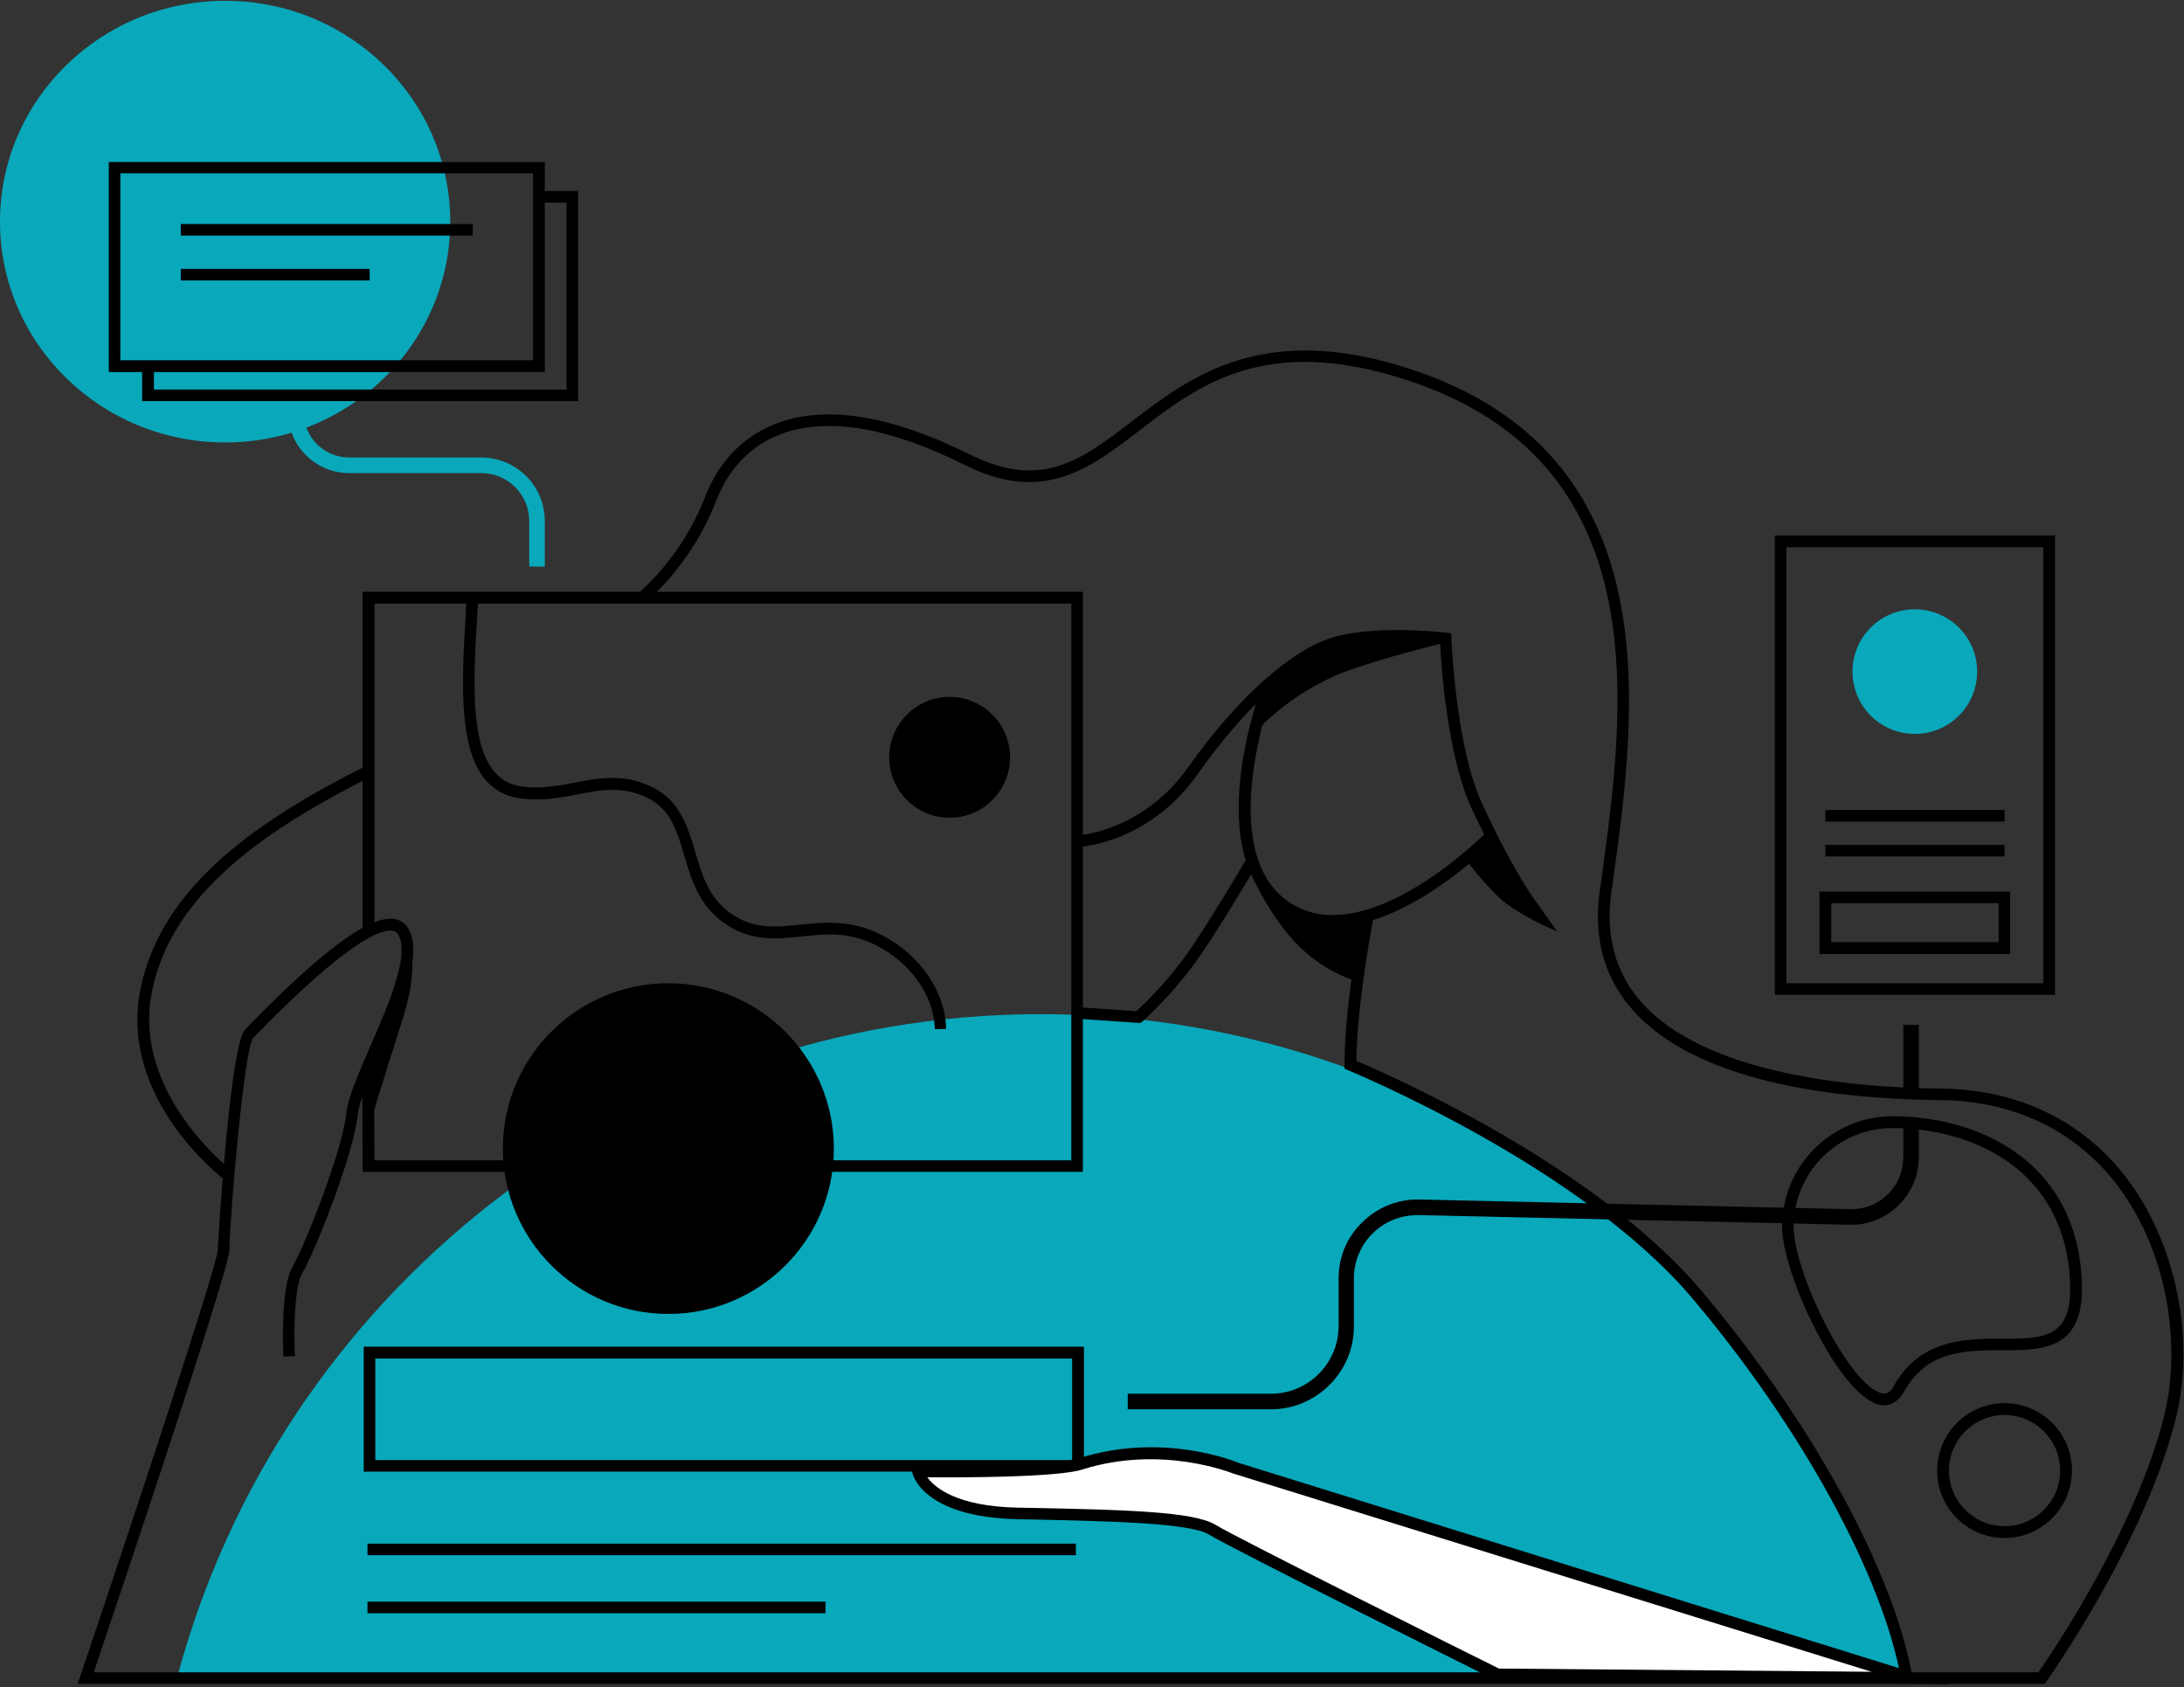 <?xml version="1.0" encoding="UTF-8"?>
<svg width="813px" height="628px" viewBox="0 0 813 628" version="1.1" xmlns="http://www.w3.org/2000/svg" xmlns:xlink="http://www.w3.org/1999/xlink">
    <rect x="0" y="0" width="813" height="628" fill="#333333" stroke="none"/>
    <title>feature-dataviz</title>
    <g id="Illustrations" stroke="none" stroke-width="1" fill="none" fill-rule="evenodd">
        <g id="ux" transform="translate(-2461, -145)" fill-rule="nonzero">
            <g id="feature-dataviz" transform="translate(2461, 145.3)">
                <g id="colors" fill="#09A8BB">
                    <path d="M202.8,210.6 L197,210.6 L197,193.6 C197,183.8 189,175.8 179.2,175.8 L130,175.8 C117.4,175.8 107.2,165.6 107.2,153 L107.2,146.8 L113,146.8 L113,153 C113,162.4 120.6,170 130,170 L179.2,170 C192.2,170 202.8,180.6 202.8,193.6 L202.8,210.6 Z" id="Path"></path>
                    <path d="M709.1,624.3 C671.3,482.1 541.6,377.2 387.5,377.2 C233.4,377.2 103.7,482.1 65.9,624.3 L709.1,624.3 Z" id="Path"></path>
                    <ellipse id="Oval" cx="83.8" cy="82.2" rx="83.8" ry="82.2"></ellipse>
                    <circle id="Oval" cx="712.8" cy="249.7" r="23.2"></circle>
                </g>
                <path d="M348,382.8 C347.7,370.5 339.2,358.3 326.4,351.7 C316.1,346.4 307.1,347.3 298.4,348.3 C289.6,349.2 280.6,350.2 271.2,344.4 C260.5,337.8 257.4,327.3 254.7,318.1 C252,308.9 249.6,300.9 241,296.7 C231.8,292.2 223.6,293.7 214.9,295.4 C208.4,296.7 201.6,297.9 193.8,296.9 C169.5,293.6 171.5,260 173.4,227.5 L173.7,222.1 L178,222.3 L177.7,227.7 C175.9,258.2 174,289.7 194.3,292.5 C201.3,293.4 207.8,292.2 214,291 C223,289.3 232.3,287.5 242.8,292.7 C253.2,297.8 256,307.5 258.8,316.8 C261.4,325.7 264.1,334.9 273.4,340.6 C281.5,345.6 289.1,344.8 297.8,343.9 C306.7,343 316.9,341.9 328.3,347.8 C342.5,355.1 351.9,368.8 352.2,382.7 L348,382.8 Z" id="Path" fill="#000000"></path>
                <polygon id="Path" fill="#000000" points="403.1 435.9 135 435.9 134.8 396.5 139.2 396.5 139.4 431.6 398.8 431.6 398.8 224.4 139.4 224.4 139.4 345.5 135 345.5 135 220 403.1 220"></polygon>
                <path d="M403.5,547.5 L135.4,547.5 L135.4,501 L403.5,501 L403.5,547.5 Z M139.7,543.2 L399.1,543.2 L399.1,505.4 L139.7,505.4 L139.7,543.2 Z" id="Shape" fill="#000000"></path>
                <g id="Group" transform="translate(186.8, 365.7)" fill="#000000">
                    <circle id="Oval" cx="62" cy="61.5" r="59.4"></circle>
                    <path d="M62,123.1 C28,123.1 0.4,95.5 0.4,61.5 C0.4,27.5 28,0 62,0 C96,0 123.6,27.6 123.6,61.6 C123.6,95.6 95.9,123.1 62,123.1 Z M62,4.3 C30.4,4.3 4.8,30 4.8,61.5 C4.8,93 30.5,118.7 62,118.7 C93.5,118.7 119.2,93 119.2,61.5 C119.2,30 93.5,4.3 62,4.3 Z" id="Shape"></path>
                </g>
                <g id="Group" transform="translate(330.8, 258.7)" fill="#000000">
                    <circle id="Oval" cx="22.7" cy="22.9" r="20.3"></circle>
                    <path d="M22.7,45.4 C10.3,45.4 0.2,35.3 0.2,22.9 C0.2,10.5 10.3,0.4 22.7,0.4 C35.1,0.4 45.2,10.5 45.2,22.9 C45.2,35.3 35.1,45.4 22.7,45.4 Z M22.7,4.8 C12.7,4.8 4.6,12.9 4.6,22.9 C4.6,32.9 12.7,41 22.7,41 C32.7,41 40.8,32.9 40.8,22.9 C40.8,12.9 32.7,4.8 22.7,4.8 Z" id="Shape"></path>
                </g>
                <path d="M202.8,138.2 L40.5,138.2 L40.5,60 L202.8,60 L202.8,138.2 Z M44.8,133.8 L198.4,133.8 L198.4,64.2 L44.8,64.2 L44.8,133.8 Z" id="Shape" fill="#000000"></path>
                <polygon id="Path" fill="#000000" points="215.2 149 52.9 149 52.9 137 57.3 137 57.3 144.7 210.9 144.7 210.9 75.1 201.9 75.1 201.9 70.8 215.2 70.8"></polygon>
                <rect id="Rectangle" fill="#000000" x="67.3" y="83.1" width="108.7" height="4.3"></rect>
                <rect id="Rectangle" fill="#000000" x="67.3" y="99.8" width="70.3" height="4.3"></rect>
                <rect id="Rectangle" fill="#000000" x="136.8" y="574.3" width="263.7" height="4.3"></rect>
                <rect id="Rectangle" fill="#000000" x="136.8" y="595.9" width="170.5" height="4.3"></rect>
                <path d="M83.8,439 C82.2,437.8 44.7,408.9 52.1,368.9 C59.6,328.5 98.8,303.7 136.2,284.8 L138.2,288.7 C101.8,307.1 63.5,331.2 56.4,369.7 C49.5,407.1 86,435.2 86.4,435.5 L83.8,439 Z" id="Path" fill="#000000"></path>
                <path d="M570.7,341.1 C570.3,340.7 561.6,330.2 547.8,300.6 C538.8,281.1 536.5,247.7 536.1,239.3 C530.2,238.7 511.1,237.4 498.2,240.9 C483.3,245 463.7,262.5 445.8,287.9 C428,313.1 403.2,314.8 402.1,314.9 L401.8,310.6 C402,310.6 425.6,308.9 442.2,285.4 C460.7,259.3 481.1,241.1 497,236.7 C513.2,232.3 537.4,235.1 538.4,235.2 L540.2,235.4 L540.3,237.3 C540.3,237.7 541.9,277.7 551.7,298.8 C565.1,327.8 573.8,338.2 573.9,338.3 L570.7,341.1 Z" id="Path" fill="#000000"></path>
                <path d="M496.2,344.7 C489.8,344.7 483.4,343.1 477.6,339.2 C446.1,318.2 469.2,256.2 470.2,253.6 L474.3,255.1 C474.1,255.7 451.4,316.5 480,335.6 C508.6,354.7 553.2,309.7 553.6,309.2 L556.7,312.2 C555.2,313.9 524.6,344.7 496.2,344.7 Z" id="Path" fill="#000000"></path>
                <path d="M707.8,625.4 C701.3,587.2 670.8,531.3 630,483 C588.2,433.5 502.7,398.5 501.9,398.1 L500.5,397.5 L500.5,396 C500.5,372.9 507,340.2 507.1,339.9 L511.4,340.8 C511.3,341.1 505.2,372 504.9,394.6 C516.2,399.4 593.8,433.3 633.3,480.1 C674.6,529 705.5,585.7 712,624.6 L707.8,625.4 Z" id="Path" fill="#000000"></path>
                <path d="M424.5,380.5 L400.8,378.9 L401.1,374.6 L423,376.1 C425.3,374 433,366.7 440.1,357.2 C448.6,345.8 464.1,319.2 464.2,319 L468,321.2 C467.4,322.3 452.3,348.3 443.6,359.8 C434.9,371.4 425.6,379.6 425.2,380 L424.5,380.5 Z" id="Path" fill="#000000"></path>
                <path d="M765,370 L660.7,370 L660.7,199 L765,199 L765,370 L765,370 Z M665,365.7 L760.6,365.7 L760.6,203.4 L665,203.4 L665,365.7 Z" id="Shape" fill="#000000"></path>
                <path d="M748.3,354.8 L677.3,354.8 L677.3,331.6 L748.3,331.6 L748.3,354.8 Z M681.7,350.4 L744,350.4 L744,335.9 L681.7,335.9 L681.7,350.4 Z" id="Shape" fill="#000000"></path>
                <rect id="Rectangle" fill="#000000" x="679.5" y="314.2" width="66.7" height="4.3"></rect>
                <rect id="Rectangle" fill="#000000" x="679.5" y="301.2" width="66.7" height="4.3"></rect>
                <path d="M538.3,238.8 C538.3,238.8 507,234.7 496.5,239.2 C486,243.7 471.9,255.3 471.9,255.3 L466.9,272.7 C466.9,272.7 479.5,257.9 500.3,249.9 C513.6,244.8 538.3,238.8 538.3,238.8 Z" id="Path" fill="#000000"></path>
                <path d="M464.6,322.5 C464.6,322.5 471.2,338.8 482,350.3 C492.8,361.9 505.2,365 505.2,365 L508.8,342.5 L492,343.2 L477.1,336.5 L464.6,322.5 Z" id="Path" fill="#000000"></path>
                <path d="M579.7,346.4 C579.7,346.4 564.5,340.3 557.2,333 C549.9,325.7 545.5,319.4 545.5,319.4 L554.5,311.4 L579.7,346.4 Z" id="Path" fill="#000000"></path>
                <path d="M150.9,348.1 C150.9,348.1 157.4,355.5 149.8,379.3 C142.2,403.1 137,420.4 137,420.4 L137,396.4 L149.6,367.3 L152.4,357.4 L150.9,348.1 Z" id="Path" fill="#000000"></path>
                <path d="M761.1,626.5 L28.9,626.5 L29.9,623.6 C50.4,562.9 80.9,470.6 81.1,464.9 C81.1,461.9 85.7,388.4 91.2,383 C91.5,382.7 92,382.2 92.6,381.5 C119.5,353.9 137,340.9 146.2,341.7 C148.5,341.9 150.4,343 151.7,344.9 C157.9,354.1 149.6,373 141.7,391.2 C137.6,400.6 133.7,409.5 133.2,414.5 C131.7,429.3 117.3,465.6 112.6,473.4 C109.3,478.9 109.4,497.7 109.8,504.5 L105.5,504.7 C105.4,502.1 104.4,478.8 108.9,471.2 C113.3,463.8 127.5,428.1 128.9,414.1 C129.5,408.4 133.3,399.7 137.7,389.5 C144.5,374 152.9,354.6 148.1,347.4 C147.6,346.6 146.9,346.2 145.8,346.1 C141.5,345.7 129.2,350.2 95.7,384.6 C95,385.3 94.5,385.8 94.2,386.1 C90.7,390.9 85.4,455.1 85.4,465 C85.4,472.1 43.3,597.3 34.9,622.2 L758.8,622.2 C763.7,615.2 795.1,568.8 805.6,526.8 C811.6,503 808.3,467.1 787.8,440.4 C772.2,420.3 749.6,409.5 722.2,409.2 C682.9,408.8 631,402.6 607.3,375.1 C597.1,363.3 593.1,348.6 595.5,331.4 L596.2,326.6 C600.5,295.1 605.9,255.9 598.3,221.1 C589.4,180.7 564.8,154.5 523.2,141 C470.9,124.1 446,143.1 424.1,160 C405.7,174.1 388.3,187.4 359.2,172.8 C330.8,158.6 307.6,154.8 290.4,161.4 C276.5,166.8 269.8,177.8 266.6,186.1 C257.2,210.4 240.8,223.4 240.1,224 L237.4,220.6 C237.6,220.5 253.6,207.7 262.5,184.6 C266,175.5 273.4,163.4 288.8,157.4 C307.2,150.3 331.5,154.2 361.1,168.9 C387.8,182.2 402.6,170.9 421.4,156.5 C443.1,139.9 470.1,119.3 524.5,136.9 C622.3,168.6 609.2,264 600.5,327.2 L599.8,332 C597.6,347.9 601.3,361.5 610.6,372.3 C634.5,399.9 690.8,404.6 722.3,404.9 C751,405.2 774.9,416.6 791.3,437.8 C809.9,461.9 817.4,498 809.9,527.9 C798.3,574.1 762.1,625.2 761.7,625.7 L761.1,626.5 Z" id="Path" fill="#000000"></path>
                <path d="M473.1,524.3 L419.8,524.3 L419.8,518.5 L473.1,518.5 C487,518.5 498.3,507.2 498.3,493.3 L498.3,475.6 C498.3,467.6 501.4,460.1 507.2,454.6 C512.9,449 520.5,446 528.4,446.2 L688.7,449.8 C694,449.9 698.9,448 702.7,444.3 C706.5,440.6 708.5,435.7 708.5,430.4 L708.5,418.6 L714.3,418.6 L714.3,430.4 C714.3,437.2 711.6,443.6 706.7,448.4 C701.8,453.2 695.3,455.8 688.5,455.6 L528.2,452 C521.8,451.9 515.7,454.2 511.1,458.7 C506.5,463.2 504,469.2 504,475.6 L504,493.3 C504.1,510.3 490.1,524.3 473.1,524.3 Z" id="Path" fill="#000000"></path>
                <rect id="Rectangle" fill="#000000" x="708.5" y="381.2" width="5.8" height="24.9"></rect>
                <path d="M701.4,522.8 C700.6,522.8 699.9,522.7 699.3,522.5 C684.3,518.6 663.4,473.7 663.4,456.3 C663.4,433.7 681.8,415.2 704.5,415.2 C736,415.2 773.4,431.5 775,477.4 L775,477.4 C775.3,486.2 773.6,492.4 769.8,496.4 C764.2,502.2 755.1,502.3 745.4,502.3 C731.5,502.3 717.2,502.4 708.7,517.9 C706.4,521.8 703.6,522.8 701.4,522.8 Z M704.4,419.6 C684.2,419.6 667.7,436.1 667.7,456.3 C667.7,473.4 688.2,515.2 700.4,518.3 C701.7,518.6 703.3,518.6 704.8,515.9 C714.6,498.1 731.6,498 745.4,498 C754.5,498 762.3,498 766.6,493.4 C769.6,490.3 770.9,485.2 770.6,477.6 L770.6,477.6 C769.1,434.8 734,419.6 704.4,419.6 Z" id="Shape" fill="#000000"></path>
                <path d="M746.2,572.2 C732.4,572.2 721.1,561 721.1,547.1 C721.1,533.3 732.3,522 746.2,522 C760,522 771.3,533.2 771.3,547.1 C771.2,561 760,572.2 746.2,572.2 Z M746.2,526.4 C734.8,526.4 725.5,535.7 725.5,547.1 C725.5,558.5 734.8,567.8 746.2,567.8 C757.6,567.8 766.9,558.5 766.9,547.1 C766.9,535.7 757.6,526.4 746.2,526.4 Z" id="Shape" fill="#000000"></path>
                <g id="Group" transform="translate(338.8, 537.7)">
                    <path d="M372.6,86.6 L121.3,8.5 C121.3,8.5 94.3,-3 63.4,6.9 C52.7,10.3 2.8,9.7 2.8,9.7 C2.8,9.7 5.9,24.6 39.9,25.4 C73.9,26.2 104.5,26.5 112.5,31.5 C120.5,36.5 218.6,85.4 218.6,85.4 L372.6,86.6 Z" id="Path" fill="#FFFFFF"></path>
                    <path d="M387.3,88.9 L218.1,87.5 L217.7,87.3 C213.7,85.3 119.4,38.3 111.4,33.3 C104.3,28.9 75.9,28.3 45.7,27.6 L39.9,27.5 C4.6,26.7 0.9,10.8 0.8,10.1 L0.3,7.5 L3,7.5 C3.5,7.5 52.6,8.1 62.9,4.8 C93.5,-4.9 120,5.6 122.2,6.5 L387.3,88.9 Z M219.2,83.1 L357.9,84.3 L120.6,10.6 L120.5,10.6 C120.2,10.5 93.9,-0.4 64.1,9 C54.8,12 18.2,12 6.4,11.9 C9.2,15.8 17.4,22.7 40,23.2 L45.8,23.3 C79.2,24 105.6,24.6 113.7,29.6 C121.2,34.3 211.9,79.5 219.2,83.1 Z" id="Shape" fill="#000000"></path>
                </g>
            </g>
        </g>
    </g>
</svg>
